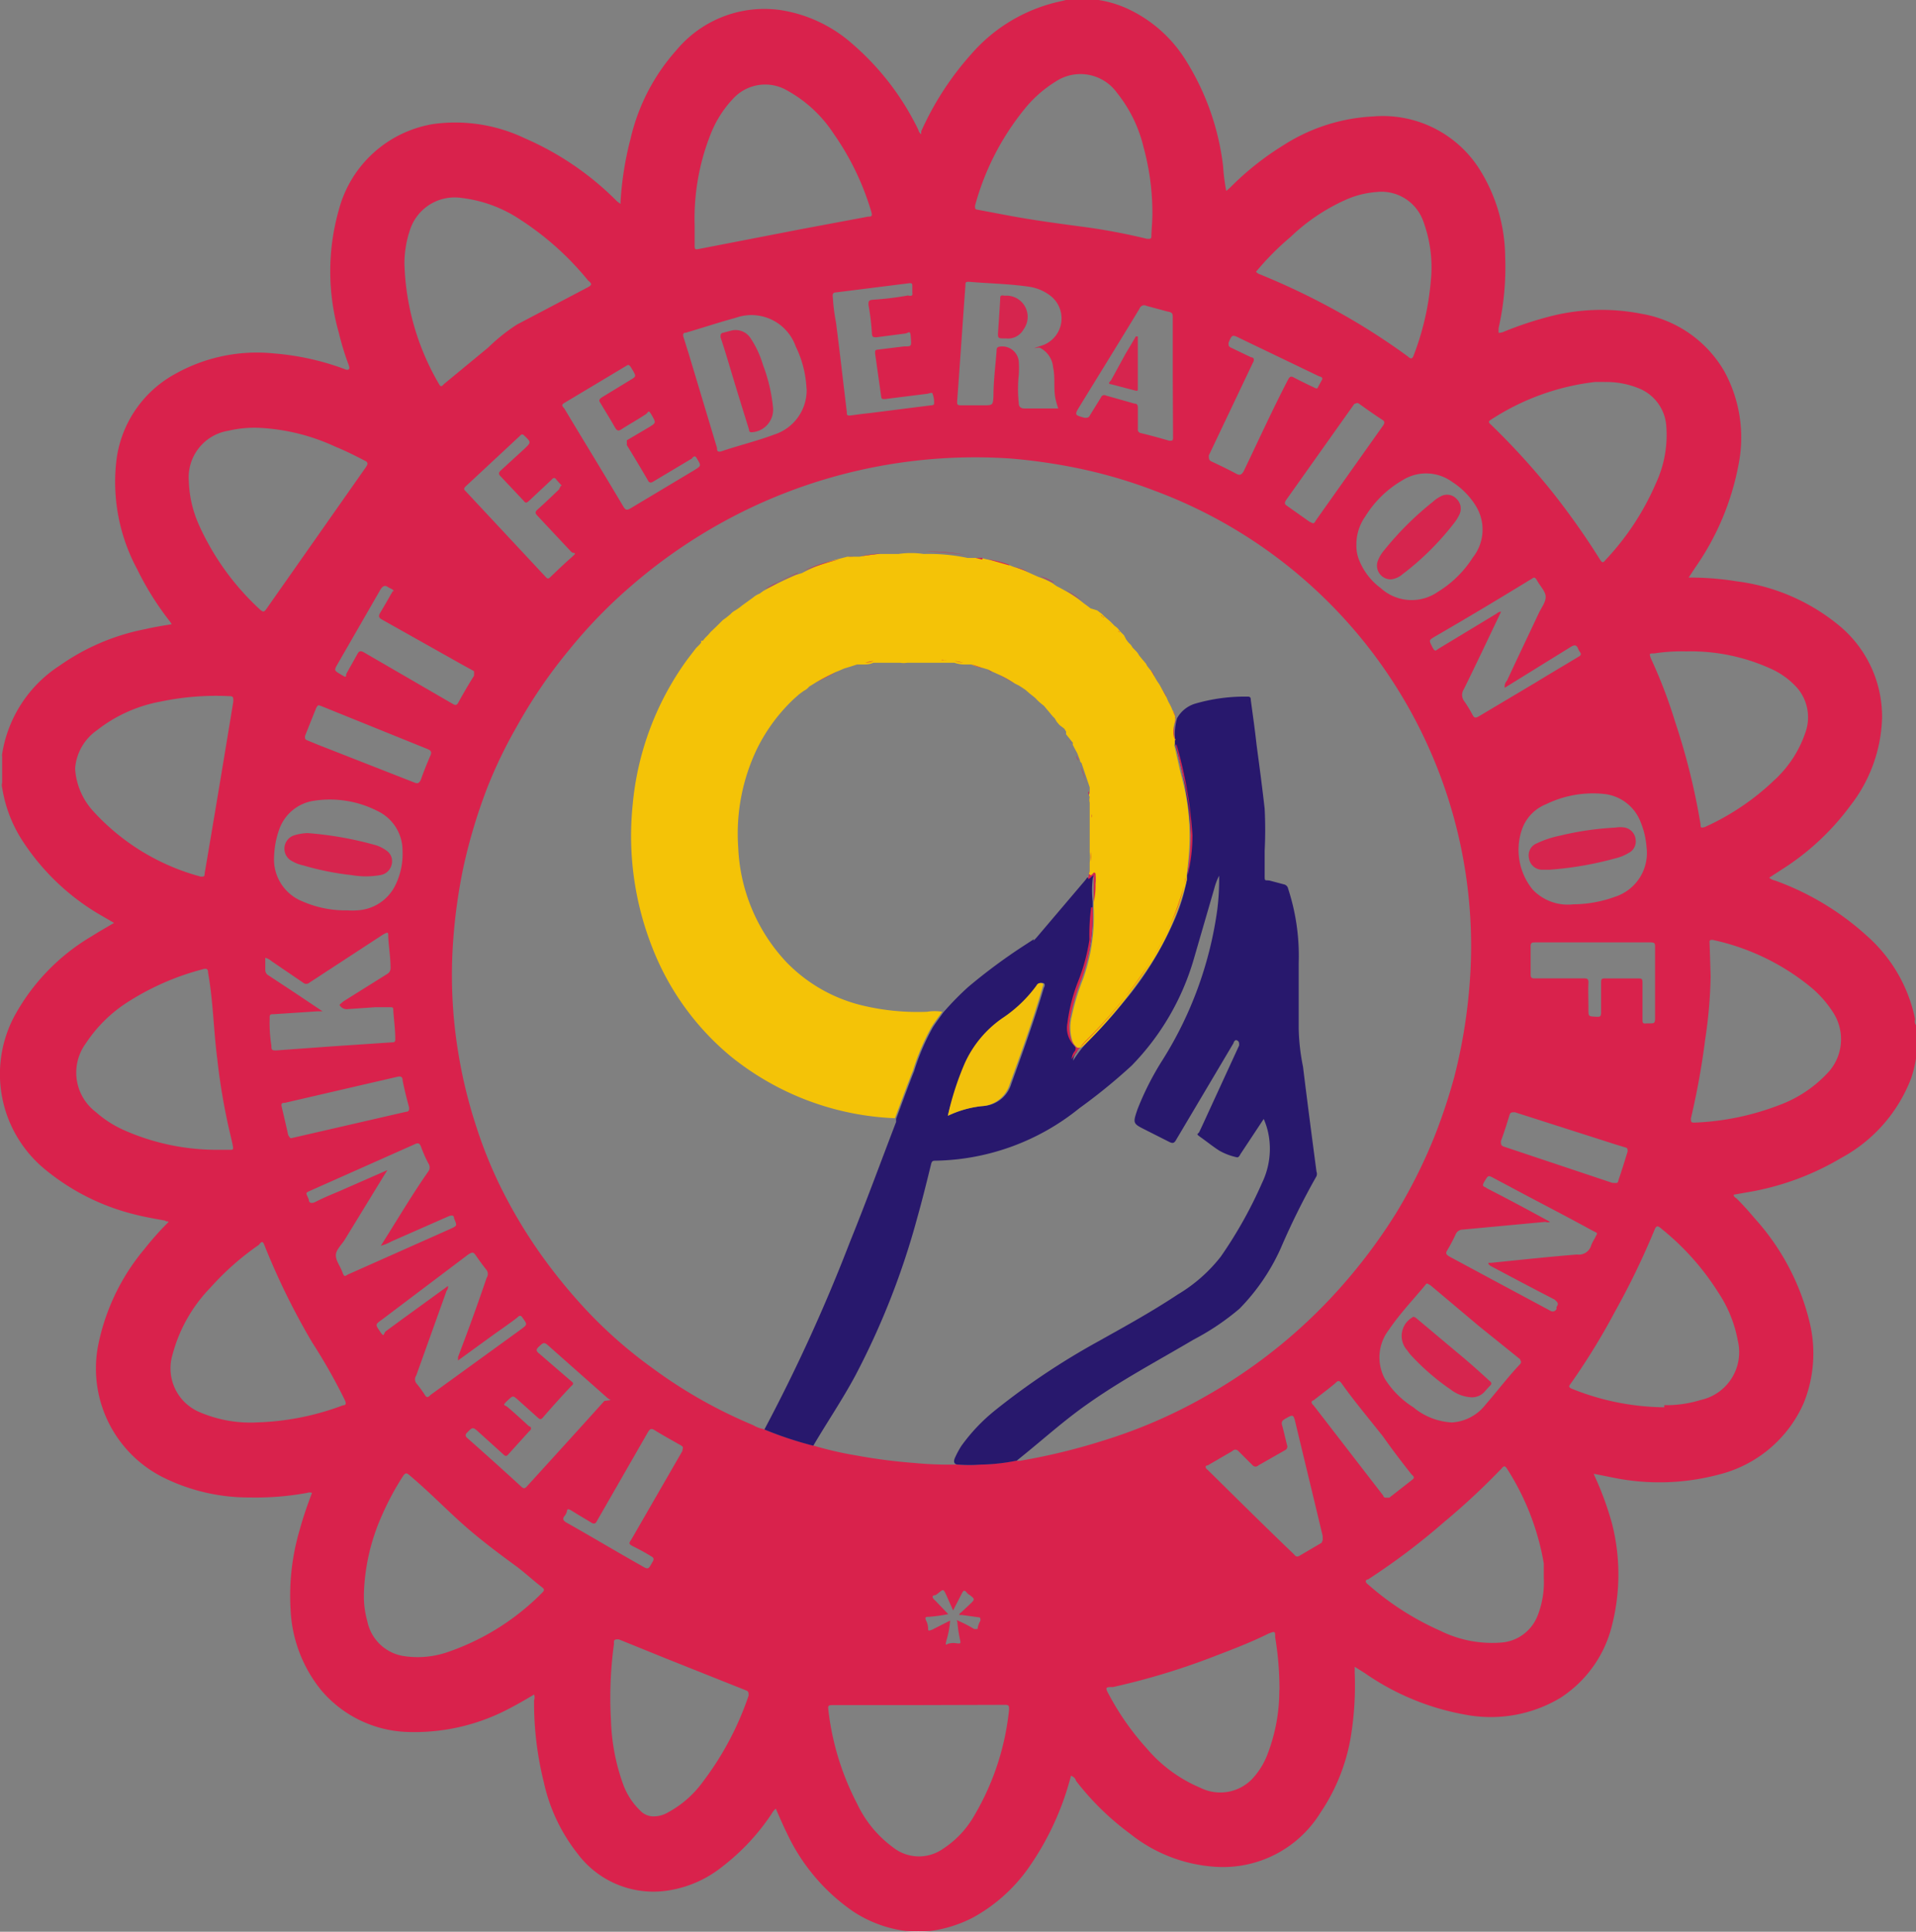 <svg xmlns="http://www.w3.org/2000/svg" width="70.969" height="71.555" viewBox="0 0 70.969 71.555">
  <rect x="0" y="0" width="70.969" height="71.555" fill="#808080" stroke="none"/>
  <g id="Tenni_Koit_Federation_of_India" data-name="Tenni Koit Federation of India" transform="translate(0.009)">
    <path id="Path_16384" data-name="Path 16384" d="M74.62,39.62v1.24a4.6,4.6,0,0,1-.18.731,5.638,5.638,0,0,1-2.6,2.957,10.015,10.015,0,0,1-3.253,1.229l-.721.127c0,.085.085.117.127.159q.329.329.636.7a8.807,8.807,0,0,1,2.056,3.889,4.907,4.907,0,0,1-.223,2.967,4.663,4.663,0,0,1-3.179,2.66,8.552,8.552,0,0,1-3.91.1l-.689-.138a1.931,1.931,0,0,0,.085.2,11.582,11.582,0,0,1,.593,1.653,7.62,7.62,0,0,1,0,3.751,4.451,4.451,0,0,1-1.918,2.7,5.023,5.023,0,0,1-3.487.625A9.389,9.389,0,0,1,54.2,63.623l-.371-.233v.223a11.721,11.721,0,0,1-.106,2.119,7.111,7.111,0,0,1-1.155,3.052A4.239,4.239,0,0,1,48.678,70.8,5.627,5.627,0,0,1,45.5,69.568a10.025,10.025,0,0,1-2-1.961c0-.064-.085-.148-.18-.18A10.491,10.491,0,0,1,41.705,70.9a6.115,6.115,0,0,1-2.035,1.791,4.843,4.843,0,0,1-1.558.487,8.708,8.708,0,0,1-.911,0,4.62,4.62,0,0,1-1.929-.71A7.238,7.238,0,0,1,32.8,69.558c-.148-.3-.276-.6-.413-.911a.583.583,0,0,0-.148.18,8.139,8.139,0,0,1-1.812,1.95,4.239,4.239,0,0,1-1.961.89,3.508,3.508,0,0,1-3.423-1.356,6.507,6.507,0,0,1-1.25-2.649,12.166,12.166,0,0,1-.36-3.031.307.307,0,0,0,0-.212c-.3.18-.593.35-.9.509a7.5,7.5,0,0,1-3.7.88,4.377,4.377,0,0,1-3.275-1.537,5.1,5.1,0,0,1-1.145-3.02,8.616,8.616,0,0,1,.339-2.935c.127-.466.286-.922.456-1.367a.265.265,0,0,0-.18,0,10.5,10.5,0,0,1-2.119.17,7.132,7.132,0,0,1-3.232-.752,4.514,4.514,0,0,1-2.406-4.8A7.969,7.969,0,0,1,9,47.918a11.276,11.276,0,0,1,.89-1c0-.053-.085,0-.117-.053-.339-.064-.678-.117-1.06-.212A8.361,8.361,0,0,1,5.3,44.951a4.567,4.567,0,0,1-1.134-5.627,7.715,7.715,0,0,1,2.893-3c.265-.17.53-.318.816-.487l-.636-.371a8.605,8.605,0,0,1-2.713-2.607,5.044,5.044,0,0,1-.795-2.035h0a.339.339,0,0,1,0-.18V29.68a.36.36,0,0,1,0-.106A4.779,4.779,0,0,1,5.854,26.31a8.245,8.245,0,0,1,3.179-1.356c.318-.074.646-.127.975-.18a.551.551,0,0,0-.074-.117,10.788,10.788,0,0,1-1.2-1.918A6.814,6.814,0,0,1,7.952,18.8a4.239,4.239,0,0,1,2.2-3.306,6.189,6.189,0,0,1,3.645-.752,9.728,9.728,0,0,1,2.628.583s.106.053.148,0,0-.1,0-.138a9.908,9.908,0,0,1-.371-1.208,8.319,8.319,0,0,1,0-4.557,4.345,4.345,0,0,1,3.508-3.179,5.977,5.977,0,0,1,3.381.53,10.937,10.937,0,0,1,3.349,2.268.784.784,0,0,0,.2.159.562.562,0,0,1,0-.138,11.986,11.986,0,0,1,.371-2.289A7.418,7.418,0,0,1,28.7,3.515a4.239,4.239,0,0,1,3.847-1.494A5.214,5.214,0,0,1,35.23,3.282a9.877,9.877,0,0,1,2.437,3.179.254.254,0,0,0,.106.159V6.514a11.053,11.053,0,0,1,1.855-2.861A6.072,6.072,0,0,1,42.5,1.809c.212-.064.424-.106.636-.159h1.208a4.133,4.133,0,0,1,1.06.318,5.023,5.023,0,0,1,2.183,1.939A9.453,9.453,0,0,1,48.954,7.8a7.311,7.311,0,0,0,.117.922l.138-.117A10.6,10.6,0,0,1,51.2,7.023a6.772,6.772,0,0,1,3.317-1.06,4.239,4.239,0,0,1,3.963,2,6.189,6.189,0,0,1,.922,3.179,10.279,10.279,0,0,1-.244,2.671v.148c0,.042.1,0,.138,0A13.2,13.2,0,0,1,60.95,13.4a7.651,7.651,0,0,1,3.5-.127,4.4,4.4,0,0,1,3.063,2.119,5.108,5.108,0,0,1,.53,3.487,9.781,9.781,0,0,1-1.6,3.794l-.244.371a10.788,10.788,0,0,1,1.77.138,7.418,7.418,0,0,1,3.794,1.632,4.377,4.377,0,0,1,1.6,3.444A5.542,5.542,0,0,1,72.183,31.5a9.357,9.357,0,0,1-2.459,2.31l-.54.35a.445.445,0,0,0,.212.106,10.205,10.205,0,0,1,3.412,2.056,5.606,5.606,0,0,1,1.78,3.084A.222.222,0,0,0,74.62,39.62ZM39.087,61.663a4.631,4.631,0,0,1,.646.329h.127a.763.763,0,0,1,.106-.307c0-.1,0-.117-.064-.127l-.615-.085h-.1c-.011,0,0-.064.053-.085l.329-.307c.2-.191.2-.191,0-.35a.286.286,0,0,1-.106-.085c-.1-.127-.127-.064-.17,0l-.339.657L38.7,60.73c-.106-.223-.106-.223-.286-.074a.53.53,0,0,1-.127.085c-.138,0-.106.106,0,.191l.487.509a6.125,6.125,0,0,1-.721.1c-.1,0-.159,0-.1.138a.625.625,0,0,1,.074.265c0,.117,0,.127.148.074l.668-.339a3.287,3.287,0,0,1-.138.742c-.053.233,0,.127.106.106a.752.752,0,0,1,.307,0c.117,0,.117,0,.1-.106a4.907,4.907,0,0,1-.106-.689Zm20.3-34.537h0a.312.312,0,0,1,.085-.265c.392-.848.795-1.685,1.187-2.522.1-.2.254-.4.244-.593s-.2-.382-.307-.572-.127-.127-.244-.064c-1.176.721-2.363,1.431-3.55,2.119-.233.138-.223.138-.106.371s.138.138.265.064l2.119-1.282a.276.276,0,0,1,.17-.074l-.064.138c-.434.911-.869,1.833-1.314,2.734a.381.381,0,0,0,0,.424,4.238,4.238,0,0,1,.318.519c.064.117.106.138.233.064l2.119-1.261c.519-.318,1.06-.636,1.568-.943.1-.053.127-.106.053-.191a.435.435,0,0,1-.053-.1c-.064-.17-.148-.159-.286-.074ZM20.245,49.285h0a.228.228,0,0,1-.053.18L19.069,52.6a.244.244,0,0,0,0,.286,4.143,4.143,0,0,1,.318.434c.064.106.117.106.212,0L22.937,50.9c.254-.191.254-.18.064-.445-.064-.1-.117-.074-.191,0-.286.223-.583.424-.88.636l-1.314.954v-.127c.371-.975.731-1.961,1.06-2.935a.254.254,0,0,0,0-.286c-.127-.159-.254-.329-.371-.5s-.138-.191-.329-.064l-3.179,2.4c-.254.18-.244.18-.074.434s.127.085.212,0l.562-.413ZM39.1,55.9a5.478,5.478,0,0,0,.837,0,7.269,7.269,0,0,0,1.346-.148.434.434,0,0,0,.2,0,22.954,22.954,0,0,0,3.041-.742,18.768,18.768,0,0,0,3.9-1.706,19.478,19.478,0,0,0,5.119-4.239,20.2,20.2,0,0,0,1.833-2.5,19.489,19.489,0,0,0,1.441-2.9,21.554,21.554,0,0,0,.7-2.119,19.869,19.869,0,0,0,.551-3.232A17.994,17.994,0,0,0,46.41,19.824a18.365,18.365,0,0,0-2.671-.795,20.961,20.961,0,0,0-2.628-.392,19.412,19.412,0,0,0-10.067,2.024,19.658,19.658,0,0,0-4.038,2.713,18.386,18.386,0,0,0-2.278,2.353,18.673,18.673,0,0,0-1.95,2.861,17.253,17.253,0,0,0-1.06,2.194,20.007,20.007,0,0,0-.911,3.031,20.4,20.4,0,0,0-.36,2.543,17.729,17.729,0,0,0,.191,4.366,18.015,18.015,0,0,0,.668,2.7,16.522,16.522,0,0,0,.89,2.2,18.439,18.439,0,0,0,1.876,3.02,20.134,20.134,0,0,0,1.452,1.7,16.956,16.956,0,0,0,2.289,1.982,17.8,17.8,0,0,0,3.741,2.119,1.06,1.06,0,0,0,.36.138,13.458,13.458,0,0,0,1.812.6,12.716,12.716,0,0,0,1.643.382,19.935,19.935,0,0,0,2.119.276A13.56,13.56,0,0,0,39.1,55.9ZM20.754,8.983a1.738,1.738,0,0,0-1.9,1.134,3.921,3.921,0,0,0-.223,1.3,9.336,9.336,0,0,0,1.282,4.461c.064.117.106.085.18,0l1.643-1.356a6.793,6.793,0,0,1,1.06-.848l2.639-1.388c.148-.085.148-.127,0-.244a10.746,10.746,0,0,0-2.5-2.247A4.949,4.949,0,0,0,20.754,8.983ZM37.71,64.81H34.552c-.233,0-.244,0-.212.233a9.93,9.93,0,0,0,1.06,3.423,4.239,4.239,0,0,0,1.325,1.611,1.547,1.547,0,0,0,1.844.064,3.593,3.593,0,0,0,1.176-1.25,9.633,9.633,0,0,0,1.282-3.91c0-.148,0-.18-.159-.18ZM46.336,9.577a9.23,9.23,0,0,0-.329-2.48,5.108,5.108,0,0,0-.986-2.013,1.664,1.664,0,0,0-2.268-.413,4.546,4.546,0,0,0-1.187,1.06,9.665,9.665,0,0,0-1.8,3.54c0,.106,0,.138.1.148l1.06.2c.943.18,1.9.307,2.851.434a22.627,22.627,0,0,1,2.363.445c.138,0,.159,0,.159-.127S46.336,9.831,46.336,9.577ZM13.294,17.5a4.239,4.239,0,0,0-1.187.106,1.749,1.749,0,0,0-1.462,1.865,4.292,4.292,0,0,0,.36,1.59,9.6,9.6,0,0,0,2.289,3.179c.1.085.138.074.2,0l3.72-5.3c.064-.1.064-.138,0-.2-.371-.191-.742-.382-1.134-.54a7.556,7.556,0,0,0-2.787-.7ZM29.38,9.98v.7c0,.233,0,.223.223.18l3.72-.721,2.49-.466c.1,0,.159,0,.117-.159A9.951,9.951,0,0,0,34.52,6.588a4.843,4.843,0,0,0-1.7-1.579,1.611,1.611,0,0,0-2.024.307,4.059,4.059,0,0,0-.827,1.314A8.478,8.478,0,0,0,29.38,9.98ZM6.437,30.115v.064A2.575,2.575,0,0,0,7.1,31.694a8.277,8.277,0,0,0,3.985,2.427c.138,0,.138,0,.148-.127q.54-3.179,1.06-6.358c0-.17,0-.2-.17-.2a9.972,9.972,0,0,0-2.512.2,5.383,5.383,0,0,0-2.363,1.06,1.9,1.9,0,0,0-.816,1.441ZM17.13,60.72a3.4,3.4,0,0,0,.127.986A1.632,1.632,0,0,0,18.645,63a3.423,3.423,0,0,0,1.664-.18,9.018,9.018,0,0,0,3.434-2.183c.074-.074.074-.117,0-.18-.318-.244-.615-.519-.933-.763-.668-.487-1.335-.986-1.961-1.537s-1.325-1.272-2.035-1.865c-.1-.085-.138-.085-.212,0a10.174,10.174,0,0,0-.805,1.494,7.641,7.641,0,0,0-.668,2.935ZM11.64,44.241h.54c.085,0,.117,0,.1-.117s-.106-.477-.159-.71a23.314,23.314,0,0,1-.424-2.554c-.138-1.06-.148-2.119-.339-3.179,0-.138-.053-.17-.2-.127a9.665,9.665,0,0,0-2.681,1.155A5.225,5.225,0,0,0,6.829,40.3,1.833,1.833,0,0,0,7.2,42.842a4.048,4.048,0,0,0,1.06.678,8.478,8.478,0,0,0,3.381.721Zm1.452,10.1a9.824,9.824,0,0,0,3.264-.636c.127,0,.117-.085.064-.2a20.888,20.888,0,0,0-1.2-2.119,26.091,26.091,0,0,1-1.78-3.624c-.053-.148-.106-.127-.2,0a10.078,10.078,0,0,0-1.8,1.59,5.627,5.627,0,0,0-1.4,2.48,1.759,1.759,0,0,0,.986,2.119,4.779,4.779,0,0,0,2.066.392Zm50-38.543h-.35a8.934,8.934,0,0,0-3.868,1.4c-.106.064-.085.106,0,.18A26.969,26.969,0,0,1,61.1,19.814a27.554,27.554,0,0,1,1.823,2.575c.064.1.106.127.2,0a9.771,9.771,0,0,0,1.865-2.84,4.239,4.239,0,0,0,.382-2.119,1.621,1.621,0,0,0-.975-1.378A3.179,3.179,0,0,0,63.091,15.8Zm3.921,22.011a17.309,17.309,0,0,1-.2,2.331,27.955,27.955,0,0,1-.53,2.935c0,.138,0,.159.138.159a9.792,9.792,0,0,0,3.126-.646A4.642,4.642,0,0,0,71.3,41.443a1.823,1.823,0,0,0,.223-2.331,4.069,4.069,0,0,0-.742-.848,8.563,8.563,0,0,0-3.7-1.8c-.138,0-.106.064-.106.117ZM60.833,60.063v-.5a9.421,9.421,0,0,0-1.356-3.5c-.085-.138-.127-.117-.223,0a26.081,26.081,0,0,1-2.119,1.971,24.809,24.809,0,0,1-2.808,2.119c-.064,0-.159.074,0,.191a10.386,10.386,0,0,0,2.681,1.717,4.313,4.313,0,0,0,2.215.435,1.568,1.568,0,0,0,1.367-.964,3.359,3.359,0,0,0,.244-1.42ZM65.295,53.7a4.324,4.324,0,0,0,1.346-.191,1.812,1.812,0,0,0,1.378-2.2,4.748,4.748,0,0,0-.721-1.78,9.538,9.538,0,0,0-2.119-2.374c-.117-.1-.159-.106-.223,0a28.614,28.614,0,0,1-1.494,3.094,25.106,25.106,0,0,1-1.621,2.639c-.053.074-.117.127,0,.191a9.347,9.347,0,0,0,3.455.7ZM50.172,11.717a.36.36,0,0,0,.159.1,26.408,26.408,0,0,1,3.116,1.515,24.553,24.553,0,0,1,2.342,1.515c.074.064.148.138.212,0a9.993,9.993,0,0,0,.646-2.777,4.917,4.917,0,0,0-.286-2.247,1.643,1.643,0,0,0-1.727-1.06,3.423,3.423,0,0,0-1.06.254,7.174,7.174,0,0,0-2.119,1.409,10.1,10.1,0,0,0-1.282,1.293ZM66.143,25.78a6.667,6.667,0,0,0-1.219.074c-.191,0-.191,0-.117.2a18.215,18.215,0,0,1,.89,2.331,24.639,24.639,0,0,1,.943,3.8c0,.106,0,.148.159.1a9.188,9.188,0,0,0,2.575-1.738,4.239,4.239,0,0,0,1.166-1.812,1.674,1.674,0,0,0-.3-1.579,2.9,2.9,0,0,0-1.06-.763,7.153,7.153,0,0,0-3.041-.615Zm-15.1,38.479a11.731,11.731,0,0,0-.159-1.961c0-.223,0-.233-.244-.138-.721.36-1.473.636-2.215.922a26.144,26.144,0,0,1-3.55,1.06c-.276,0-.307,0-.138.3a9.866,9.866,0,0,0,1.388,1.971,5.3,5.3,0,0,0,1.992,1.462,1.643,1.643,0,0,0,1.886-.3,2.755,2.755,0,0,0,.6-.954,6.528,6.528,0,0,0,.434-2.363ZM27.875,68.933a1.06,1.06,0,0,0,.519-.148,3.879,3.879,0,0,0,1.3-1.145,11.212,11.212,0,0,0,1.685-3.179c0-.127,0-.159-.106-.2l-2.925-1.166-1.78-.721c-.117,0-.17,0-.18.1a.318.318,0,0,1,0,.106,14.624,14.624,0,0,0-.106,2.808,7.609,7.609,0,0,0,.445,2.342,2.565,2.565,0,0,0,.625.975A.678.678,0,0,0,27.875,68.933ZM41.949,14.547l.35-.117a1.06,1.06,0,0,0,.276-1.812,1.7,1.7,0,0,0-.827-.35c-.731-.106-1.473-.117-2.2-.18-.117,0-.138,0-.138.138-.106,1.431-.2,2.861-.307,4.3,0,.1,0,.127.117.138h.837c.371,0,.371,0,.392-.339,0-.562.074-1.123.117-1.685,0-.064,0-.127.1-.148a.615.615,0,0,1,.721.551,3.74,3.74,0,0,1,0,.487,4.959,4.959,0,0,0,0,1.06c0,.117.064.191.212.191h1.25a3.4,3.4,0,0,1-.106-.371c-.074-.382,0-.774-.085-1.155a.89.89,0,0,0-.509-.731Zm-8.425,1.494a3.942,3.942,0,0,0-.4-1.558,1.738,1.738,0,0,0-2.225-1.06c-.625.17-1.229.371-1.844.551-.106,0-.117.074-.085.17s.117.382.18.572l1.06,3.529c0,.085,0,.159.148.127.657-.223,1.325-.382,1.971-.625a1.727,1.727,0,0,0,1.2-1.706Zm23.9,38.3a1.7,1.7,0,0,0,1.24-.646c.434-.5.858-1.06,1.293-1.515.074-.1,0-.127,0-.18l-1.526-1.229-1.812-1.526c-.053,0-.1-.106-.17,0-.456.551-.943,1.06-1.346,1.653a1.674,1.674,0,0,0-.159,1.823A3.349,3.349,0,0,0,56,53.778a2.427,2.427,0,0,0,1.42.562ZM53.892,21.859a1.41,1.41,0,0,0,.127.6,2.384,2.384,0,0,0,.774.975,1.7,1.7,0,0,0,2.119.138A4.006,4.006,0,0,0,58.205,22.3a1.664,1.664,0,0,0,.117-1.9,2.787,2.787,0,0,0-.869-.89,1.643,1.643,0,0,0-1.865-.064,3.932,3.932,0,0,0-1.367,1.335,1.791,1.791,0,0,0-.329,1.07Zm8.033,13.289a4.61,4.61,0,0,0,1.537-.276,1.706,1.706,0,0,0,1.176-1.855,3.01,3.01,0,0,0-.212-.9,1.632,1.632,0,0,0-1.388-1.06,3.963,3.963,0,0,0-2.119.382,1.558,1.558,0,0,0-.89.922A2.331,2.331,0,0,0,60.42,34.6,1.791,1.791,0,0,0,61.925,35.148Zm-45.4.223a2.183,2.183,0,0,0,.36,0,1.664,1.664,0,0,0,1.4-.911,2.618,2.618,0,0,0,.276-1.293,1.621,1.621,0,0,0-.922-1.473,3.879,3.879,0,0,0-2.363-.382,1.611,1.611,0,0,0-1.282,1.06,3.317,3.317,0,0,0-.191,1.007,1.674,1.674,0,0,0,1.06,1.664,3.963,3.963,0,0,0,1.664.329ZM15.6,39.112h-.191l-1.621.106c-.117,0-.159,0-.148.17a5.3,5.3,0,0,0,.064,1c0,.138,0,.18.2.17l2.035-.148,2.215-.148c.074,0,.148,0,.138-.127,0-.36-.053-.731-.074-1.06,0-.1,0-.117-.138-.117h-.519l-1.06.074a.307.307,0,0,1-.276-.159,1.424,1.424,0,0,1,.159-.138L18,37.723a.244.244,0,0,0,.117-.223c0-.382-.064-.752-.085-1.134,0-.2,0-.2-.191-.1l-2.724,1.78a.18.18,0,0,1-.244,0L13.7,37.247a.5.5,0,0,0-.223-.117v.456a.233.233,0,0,0,.127.2l.9.593Zm43.184,9.315h.1c1.06-.106,2.119-.223,3.179-.307a.479.479,0,0,0,.53-.35,1.346,1.346,0,0,1,.127-.244c.106-.233.148-.17-.1-.3-.774-.424-1.547-.827-2.331-1.24L59,45.3c-.233-.127-.223-.117-.36.106s0,.18.074.254c.583.3,1.155.6,1.727.911l.625.339a.212.212,0,0,1-.17,0l-3.063.286a.286.286,0,0,0-.265.18,6.56,6.56,0,0,1-.318.6c-.074.117,0,.159.074.212l1.971,1.06,1.78.954a.155.155,0,0,0,.233-.074.169.169,0,0,1,0-.074c.106-.127,0-.191-.074-.265-.805-.413-1.6-.837-2.4-1.261.032,0-.032-.011-.053-.074ZM18,44.993h0l-.1.159L16.409,47.59c-.117.18-.318.36-.318.562s.17.413.244.625.106.127.223.074l3.762-1.674c.276-.127.265-.117.148-.4,0-.117-.085-.117-.2-.074l-2.119.933a1.674,1.674,0,0,1-.392.159l.1-.159c.551-.869,1.06-1.738,1.664-2.6a.254.254,0,0,0,0-.286,4.673,4.673,0,0,1-.276-.625c-.053-.138-.117-.148-.244-.085l-3.762,1.674c-.329.148-.254.085-.148.382,0,.117.106.138.223.085.286-.148.593-.276.89-.4Zm29.09-29.376h0V13.424c0-.148,0-.2-.191-.233l-.784-.212a.18.18,0,0,0-.254.1c-.731,1.208-1.473,2.406-2.215,3.614-.2.329-.2.329.18.434.1,0,.148,0,.191-.085l.413-.668a.127.127,0,0,1,.18-.074l1.06.3c.106,0,.127.064.127.159v.784a.127.127,0,0,0,.106.148q.519.127,1.06.286c.106,0,.138,0,.138-.117Zm5.553,43.015v-.085c-.329-1.388-.668-2.777-1-4.165-.085-.35-.085-.35-.4-.17-.106.064-.138.117-.1.244s.117.477.18.721a.148.148,0,0,1-.074.191l-.986.562a.148.148,0,0,1-.212,0l-.53-.53a.148.148,0,0,0-.223,0l-.911.53c-.106,0-.106.1,0,.17l.784.774c.795.784,1.59,1.568,2.4,2.342.053.064.106.127.212.064L52.6,58.8s.064-.106.042-.17Zm-15.2-46.12v-.265c0-.074,0-.117-.117-.106l-2.7.339c-.117,0-.148.064-.127.18a7.007,7.007,0,0,0,.117.933c.138,1.06.265,2.2.4,3.306,0,.117,0,.159.159.138s.466-.064.689-.085l2.257-.286s.127,0,.127-.053a.858.858,0,0,0-.053-.371c0-.085-.159,0-.244,0l-1.526.191c-.1,0-.127,0-.138-.117l-.223-1.579c0-.106,0-.127.117-.138l.954-.117c.286,0,.276,0,.254-.318s-.064-.18-.212-.159l-1.06.138c-.117,0-.159,0-.17-.138a8.769,8.769,0,0,0-.127-1.06c0-.127,0-.17.138-.191a11.288,11.288,0,0,0,1.325-.159C37.381,12.618,37.466,12.618,37.445,12.512Zm-11.17,41a1.114,1.114,0,0,1-.117-.074l-2.119-1.876c-.233-.212-.233-.212-.456,0-.064.074-.074.117,0,.191l1.229,1.06c.074.053.106.1,0,.18-.36.382-.721.784-1.06,1.176-.064.064-.1.064-.17,0l-.71-.636c-.223-.2-.212-.2-.424,0s-.1.148,0,.233c.276.233.54.477.805.721.064,0,.117.1,0,.18l-.774.858c-.064.074-.106.074-.18,0l-.88-.795c-.254-.233-.254-.233-.477,0a.11.11,0,0,0,0,.17c.678.6,1.356,1.208,2.024,1.823.085.074.127.064.191,0,.964-1.06,1.929-2.119,2.882-3.179Zm.7-38.341H26.9l-2.353,1.409c-.106.064-.074.117,0,.191.731,1.219,1.473,2.427,2.194,3.645.085.138.138.138.265.064l2.353-1.409c.276-.17.265-.17.106-.434-.053-.1-.1-.117-.191,0l-1.42.848c-.085.053-.127.053-.18,0-.265-.456-.53-.9-.805-1.346v-.18l.827-.487c.254-.159.254-.159.106-.424s-.127-.117-.233-.053c-.286.191-.593.36-.89.551-.106.074-.17.074-.244-.053-.18-.318-.371-.625-.562-.943-.053-.085,0-.127.053-.17l1.06-.646c.233-.138.233-.138.1-.371-.064-.1-.085-.159-.148-.191Zm-2.512,4.472-.191-.212c-.064-.1-.117-.1-.2,0l-.827.774c-.074.064-.117.1-.191,0l-.858-.911c-.085-.085-.074-.138,0-.212l.88-.805c.254-.244.254-.244,0-.487-.064-.064-.1-.064-.159,0L20.9,19.666c-.074.074-.074.117,0,.18l2.967,3.179c.064.074.106.064.17,0,.254-.244.509-.487.774-.721s.085-.127,0-.212l-1.261-1.346c-.074-.085-.085-.127,0-.212.276-.244.551-.509.816-.763,0-.042.042-.064.053-.127Zm-6.231,3.91c0-.074-.117-.1-.18-.138s-.17-.148-.307.074l-1.568,2.724c-.159.276-.159.265.106.424s.148.053.212-.053l.392-.7c.064-.127.127-.138.254-.064l3.275,1.9c.106.064.159.064.223-.064.18-.329.371-.657.572-.975v-.17l-.424-.233L17.8,24.6c-.127-.074-.138-.127-.064-.254s.265-.445.392-.678a.572.572,0,0,0,.064-.117ZM28.946,55.283c0-.064-.053-.074-.085-.1-.318-.18-.646-.36-.954-.551-.117-.074-.17-.074-.254.064l-1.886,3.285c-.053.106-.106.138-.223.064s-.466-.276-.7-.424-.17,0-.212.064a.434.434,0,0,1-.053.1c-.117.127-.064.2.074.276.922.519,1.823,1.06,2.745,1.579.265.159.265.148.413-.117.064-.1.064-.148,0-.2a7.57,7.57,0,0,0-.689-.382c-.233-.117-.159-.138-.074-.286L28.925,55.4ZM52.631,15.692c0-.085-.074-.085-.127-.106l-2.914-1.4c-.3-.148-.3-.148-.434.159,0,.1,0,.127.064.17l.774.371c.106,0,.127.1.064.2l-1.632,3.434c0,.106,0,.159.074.212.318.148.646.307.964.477.138.064.18,0,.244-.085.551-1.145,1.06-2.268,1.653-3.412.064-.117.106-.138.223-.074s.5.254.752.371c0,0,.1.064.127,0S52.578,15.8,52.631,15.692ZM62.656,36.558H60.537c-.138,0-.2,0-.191.18V37.7c0,.148,0,.2.191.191h1.749c.148,0,.212,0,.2.191s0,.625,0,.933,0,.276.3.3c.127,0,.17,0,.17-.17v-1.06c0-.17,0-.2.2-.191H64.32c.138,0,.17,0,.17.17v1.346c0,.117,0,.17.148.148h.117c.159,0,.2,0,.2-.191V36.748c0-.159,0-.191-.2-.191ZM15.445,27.772a.315.315,0,0,0-.074.085c-.138.339-.276.689-.424,1.06,0,.085,0,.117.064.148l.413.17,3.571,1.4c.148.064.191,0,.244-.1.106-.307.233-.615.36-.911.053-.127,0-.18-.1-.223L15.54,27.8Zm-.986,16.034h0l4.239-.975c.106,0,.117-.085.1-.18-.085-.318-.17-.646-.233-.975,0-.138-.064-.17-.2-.138l-1.24.286-2.925.678c-.074,0-.148,0-.117.138.085.36.17.721.244,1.06.053.074.064.127.138.106ZM63.514,45.47c.074,0,.074-.064.085-.106.117-.339.223-.678.339-1.06,0-.085,0-.127-.074-.148l-.35-.106-3.751-1.2c-.117,0-.17,0-.2.106-.1.329-.2.646-.318.964,0,.117,0,.159.1.2l4.027,1.346ZM55.037,57.127h.074l.827-.646c.1-.074.117-.117,0-.212-.371-.466-.731-.943-1.06-1.409-.519-.657-1.06-1.3-1.537-1.971-.074-.1-.127-.117-.233,0-.265.223-.54.424-.805.636-.064,0-.117.085,0,.18l2.586,3.349s0,.074.1.074ZM52.281,21.033c.064,0,.085-.064.106-.1l2.5-3.529c.053-.085.053-.127,0-.18-.307-.2-.593-.4-.89-.615-.085-.064-.127,0-.18,0l-2.533,3.571c-.053.085-.053.127,0,.18l.869.615Z" transform="translate(-3.66 -1.65)" fill="#d9224c"/>
    <path id="Path_16385" data-name="Path 16385" d="M3.66,28h0v0Z" transform="translate(-3.659 -0.076)" fill="#d6254e"/>
    <path id="Path_16386" data-name="Path 16386" d="M35.31,69.16h0a8.708,8.708,0,0,0,.911,0H35.31Z" transform="translate(-1.769 2.383)" fill="#fcf8fa"/>
    <path id="Path_16387" data-name="Path 16387" d="M45.651,26.805a1.145,1.145,0,0,1,.657-.54A6.539,6.539,0,0,1,48.28,26c.117,0,.1.085.106.138.074.551.148,1.06.212,1.643.106.795.212,1.579.3,2.374a15.281,15.281,0,0,1,0,1.558v.869c0,.286,0,.2.191.233l.519.138a.2.2,0,0,1,.159.159,8.012,8.012,0,0,1,.392,2.745q0,1.224,0,2.448a7.863,7.863,0,0,0,.159,1.4c.159,1.293.329,2.6.5,3.889a.233.233,0,0,1,0,.17,27.2,27.2,0,0,0-1.325,2.671,7.683,7.683,0,0,1-1.526,2.236,9.156,9.156,0,0,1-1.7,1.145c-1.325.784-2.681,1.5-3.942,2.395-.848.593-1.621,1.293-2.437,1.95l-.17.138a7.269,7.269,0,0,1-1.346.148,5.393,5.393,0,0,1-.827,0c-.159,0-.18-.117-.117-.254a3.423,3.423,0,0,1,.233-.434,6.709,6.709,0,0,1,1.282-1.346,26.494,26.494,0,0,1,3.72-2.49c1.06-.593,2.045-1.134,3.02-1.78a5.744,5.744,0,0,0,1.59-1.4A16.109,16.109,0,0,0,48.8,44.016a2.9,2.9,0,0,0,.254-1.727,2.62,2.62,0,0,0-.191-.646l-.869,1.314s-.053.127-.127.106a2.268,2.268,0,0,1-.646-.244c-.233-.148-.456-.329-.678-.487s-.117-.106-.064-.212.223-.477.329-.71l1.145-2.49c0-.1,0-.138-.064-.18s-.117,0-.148.1L45.62,42.415c-.074.138-.138.138-.265.074l-.858-.434c-.487-.244-.487-.244-.307-.774a10.6,10.6,0,0,1,.933-1.833,14.02,14.02,0,0,0,2.024-5.585,9.082,9.082,0,0,0,.064-1.229,2.257,2.257,0,0,0-.18.477l-.763,2.628a9.389,9.389,0,0,1-2.3,3.932,21.035,21.035,0,0,1-1.939,1.579,8.69,8.69,0,0,1-5.3,1.939c-.117,0-.159,0-.191.148-.159.646-.318,1.293-.5,1.939a28.5,28.5,0,0,1-2.3,5.871c-.477.89-1.06,1.749-1.558,2.6a13.458,13.458,0,0,1-1.812-.6,63.17,63.17,0,0,0,3.179-6.973c.593-1.462,1.134-2.946,1.7-4.419v-.117c.223-.593.434-1.187.668-1.77a8.234,8.234,0,0,1,.7-1.632c.117-.18.254-.36.382-.54a10.8,10.8,0,0,1,.911-.933,20.654,20.654,0,0,1,2.119-1.568l.307-.2c.064,0,0,0,0,.053h0l.117-.127,1.8-2.119h0l.074-.1a.159.159,0,0,0,.064,0s.074-.106.138-.1,0,.106,0,.159a3.594,3.594,0,0,0,0,.827v.265a7.561,7.561,0,0,1-.064,1.2,7.132,7.132,0,0,1-.445,1.611,6.474,6.474,0,0,0-.371,1.484.933.933,0,0,0,.265.848.148.148,0,0,1,0,.2.487.487,0,0,0-.106.286,4.1,4.1,0,0,1,.509-.668,17.886,17.886,0,0,0,1.346-1.484A12.3,12.3,0,0,0,45.545,34.3a6.549,6.549,0,0,0,.477-1.547v-.127a6.083,6.083,0,0,0,.148-1.515,15.727,15.727,0,0,0-.593-3.359v-.138A2.321,2.321,0,0,1,45.651,26.805Zm-8.478,14.72a3.889,3.889,0,0,1,1.282-.36,1.155,1.155,0,0,0,1.06-.827c.424-1.176.848-2.342,1.2-3.54,0,0,.085-.138,0-.18a.159.159,0,0,0-.212.074,4.928,4.928,0,0,1-1.261,1.219,4.069,4.069,0,0,0-1.409,1.7,10.682,10.682,0,0,0-.668,1.918Z" transform="translate(-2.064 -0.195)" fill="#28186d"/>
    <path id="Path_16388" data-name="Path 16388" d="M3.73,29.18Z" transform="translate(-3.655 -0.005)" fill="#d6254e"/>
    <path id="Path_16389" data-name="Path 16389" d="M45.845,27.909v.138a.117.117,0,0,0,0,.117c.085.36.159.721.244,1.06a8.414,8.414,0,0,1,.265,3.084l-.064.6V33.1a10.173,10.173,0,0,1-1.632,3.54,18.015,18.015,0,0,1-2.119,2.522c-.212.2-.276.2-.434,0a.71.71,0,0,1-.074-.191,1.674,1.674,0,0,1,0-.827,8.181,8.181,0,0,1,.413-1.367,6.973,6.973,0,0,0,.4-2.671v-.18a2.608,2.608,0,0,1,.064-.7,1.6,1.6,0,0,0,0-.318c0-.053,0-.106-.085-.053s-.064.1-.127.053,0-.106,0-.159v-.307a1.42,1.42,0,0,0,0-.371V30.442h0V30.23h0a.477.477,0,0,1,0-.212s-.053-.085,0-.138v-.223l-.233-.689-.074-.223c-.053,0-.053-.117-.085-.17l-.064-.17-.064-.117-.1-.191a.106.106,0,0,1,0-.085l-.17-.212h0l-.085-.106h0v-.1h0l-.064-.106h0l-.18-.138h0l-.1-.117h0l-.074-.127-.064-.064-.074-.085h0l-.085-.106-.074-.085L41,26.637h0a2.045,2.045,0,0,1-.318-.286L40.62,26.3l-.148-.117-.159-.138-.127-.085h0l-.117-.074h0l-.148-.074a4.62,4.62,0,0,0-.636-.35l-.223-.1-.117-.064-.212-.064a1.5,1.5,0,0,1-.424-.127h-.3a1.134,1.134,0,0,1-.329-.064H35.947a.879.879,0,0,1-.286,0h-.975a.763.763,0,0,1-.307.064h-.3l-.265.085-.212.064-.17.074-.159.064-.689.36-.17.106h0l-.106.064h0a.583.583,0,0,1-.2.159l-.074.053-.1.074h0l-.18.159a6.475,6.475,0,0,0-1.367,1.833,7.259,7.259,0,0,0-.71,3.688,6.6,6.6,0,0,0,1.78,4.239,5.807,5.807,0,0,0,2.914,1.632,8.817,8.817,0,0,0,2.3.212,1.674,1.674,0,0,1,.562,0c-.127.18-.265.36-.382.54a8.234,8.234,0,0,0-.7,1.632c-.233.583-.445,1.176-.668,1.77a10.322,10.322,0,0,1-6.093-2.3,9.887,9.887,0,0,1-2.914-4.069,11.276,11.276,0,0,1-.71-5.225,10.809,10.809,0,0,1,1.9-5.224c.138-.2.3-.4.445-.593h0l.127-.127h0l.064-.074h0v-.074h.064l.085-.106h0l.064-.064h0l.053-.053h0l.085-.1.233-.223.223-.223h0l.106-.074h0l.17-.138h0a.657.657,0,0,1,.191-.148h0l.127-.085.127-.1.138-.1h0l.148-.106h0l.117-.085h0a.752.752,0,0,1,.233-.138h0l.138-.1a12.717,12.717,0,0,1,1.208-.593l.233-.074a6.019,6.019,0,0,1,1.388-.53l.286-.074h.456a4.441,4.441,0,0,1,.742-.1h.689a3.179,3.179,0,0,1,.943,0,7.037,7.037,0,0,1,1.632.148h.5l.212.053a4.165,4.165,0,0,1,.795.2l.212.085a2.119,2.119,0,0,1,.487.18l.223.1h0l.191.085a2.871,2.871,0,0,1,.519.233l.148.106h0l.127.064h0l.18.1a4.07,4.07,0,0,1,.572.371l.127.1h0l.117.085h0l.138.106h0l.244.074h0l.17.127.1.1.2.17.085.085.1.1h0a.466.466,0,0,1,.148.138l.053.064.138.138.074.148a1.42,1.42,0,0,0,.117.148.4.4,0,0,1,.117.148l.1.106h0a.657.657,0,0,1,.148.191h0l.085.106h0l.1.117h0l.064.074h0l.053.1h0l.1.127a.668.668,0,0,1,.138.212l.117.2h0l.1.148c.085.148.159.3.244.434l.085.2.085.148.064.159a.54.54,0,0,1,.074.509.954.954,0,0,0,.042.6Z" transform="translate(-2.342 -0.494)" fill="#f4c307"/>
    <path id="Path_16390" data-name="Path 16390" d="M37.6,21.078A7.037,7.037,0,0,0,36,20.93a10.481,10.481,0,0,1,1.621.148Z" transform="translate(-1.728 -0.498)" fill="#d6254e"/>
    <path id="Path_16391" data-name="Path 16391" d="M31.608,21.67a12.717,12.717,0,0,0-1.208.593,2.31,2.31,0,0,0,.456-.233c.244-.127.487-.233.742-.339h0Z" transform="translate(-2.062 -0.454)" fill="#d6254e"/>
    <path id="Path_16392" data-name="Path 16392" d="M33.076,21.2a6.02,6.02,0,0,0-1.346.424A12.367,12.367,0,0,1,33.076,21.2Z" transform="translate(-1.983 -0.482)" fill="#d6254e"/>
    <path id="Path_16393" data-name="Path 16393" d="M44.714,27.581a.954.954,0,0,1,0-.572.54.54,0,0,0-.074-.509l.117.254h0a2.321,2.321,0,0,0-.042.827Z" transform="translate(-1.212 -0.166)" fill="#d6254e"/>
    <path id="Path_16394" data-name="Path 16394" d="M38.975,21.4a4.165,4.165,0,0,0-.795-.2l.784.223h0Z" transform="translate(-1.597 -0.482)" fill="#d6254e"/>
    <path id="Path_16395" data-name="Path 16395" d="M34.472,21a4.44,4.44,0,0,0-.742.1Z" transform="translate(-1.863 -0.494)" fill="#d6254e"/>
    <path id="Path_16396" data-name="Path 16396" d="M41.482,22.651a4.069,4.069,0,0,0-.572-.371Z" transform="translate(-1.434 -0.418)" fill="#d6254e"/>
    <path id="Path_16397" data-name="Path 16397" d="M44.434,26.024c-.085-.138-.159-.286-.244-.434l.233.434Z" transform="translate(-1.238 -0.22)" fill="#d6254e"/>
    <path id="Path_16398" data-name="Path 16398" d="M40.509,22.013a2.872,2.872,0,0,0-.519-.233l.509.244h0S40.53,22.013,40.509,22.013Z" transform="translate(-1.489 -0.448)" fill="#d6254e"/>
    <path id="Path_16399" data-name="Path 16399" d="M35.1,20.94h0Z" transform="translate(-1.804 -0.498)" fill="#d6254e"/>
    <path id="Path_16400" data-name="Path 16400" d="M39.617,21.65a2.119,2.119,0,0,0-.487-.18Z" transform="translate(-1.541 -0.466)" fill="#d6254e"/>
    <path id="Path_16401" data-name="Path 16401" d="M28.773,23.47l-.233.223.233-.223Z" transform="translate(-2.173 -0.347)" fill="#d6254e"/>
    <path id="Path_16402" data-name="Path 16402" d="M33.491,21.1H33.3A.922.922,0,0,0,33.491,21.1Z" transform="translate(-1.889 -0.488)" fill="#d6254e"/>
    <path id="Path_16403" data-name="Path 16403" d="M38.015,21.15H37.75l.244.064h0Z" transform="translate(-1.623 -0.485)" fill="#d6254e"/>
    <path id="Path_16404" data-name="Path 16404" d="M43.257,24.3a.4.4,0,0,0-.117-.148A.4.4,0,0,1,43.257,24.3Z" transform="translate(-1.301 -0.306)" fill="#d6254e"/>
    <path id="Path_16405" data-name="Path 16405" d="M44.008,25.292a.668.668,0,0,0-.138-.212Z" transform="translate(-1.257 -0.25)" fill="#d6254e"/>
    <path id="Path_16406" data-name="Path 16406" d="M43.007,24.007l-.127-.127.127.127Z" transform="translate(-1.317 -0.322)" fill="#d6254e"/>
    <path id="Path_16407" data-name="Path 16407" d="M29.657,22.74l-.127.1Z" transform="translate(-2.114 -0.39)" fill="#d6254e"/>
    <path id="Path_16408" data-name="Path 16408" d="M42.235,23.245l-.1-.1s0,.053.1.074h0Z" transform="translate(-1.361 -0.366)" fill="#d6254e"/>
    <path id="Path_16409" data-name="Path 16409" d="M42.5,23.485,42.42,23.4l.074.074Z" transform="translate(-1.344 -0.351)" fill="#d6254e"/>
    <path id="Path_16410" data-name="Path 16410" d="M44.585,26.358,44.5,26.21l.074.138h0Z" transform="translate(-1.22 -0.183)" fill="#d6254e"/>
    <path id="Path_16411" data-name="Path 16411" d="M42.783,23.764,42.73,23.7S42.783,23.721,42.783,23.764Z" transform="translate(-1.326 -0.333)" fill="#d6254e"/>
    <path id="Path_16412" data-name="Path 16412" d="M42,23Z" transform="translate(-1.369 -0.375)" fill="#d6254e"/>
    <path id="Path_16413" data-name="Path 16413" d="M43.37,24.42Z" transform="translate(-1.287 -0.29)" fill="#d6254e"/>
    <path id="Path_16414" data-name="Path 16414" d="M28.08,24.18Z" transform="translate(-2.201 -0.304)" fill="#d6254e"/>
    <path id="Path_16415" data-name="Path 16415" d="M30.051,22.46Z" transform="translate(-2.084 -0.407)" fill="#d6254e"/>
    <path id="Path_16416" data-name="Path 16416" d="M41.69,22.81Z" transform="translate(-1.388 -0.386)" fill="#d6254e"/>
    <path id="Path_16417" data-name="Path 16417" d="M29.07,23.19Z" transform="translate(-2.142 -0.363)" fill="#d6254e"/>
    <path id="Path_16418" data-name="Path 16418" d="M40.011,23.171V23.16H40l.011.011Z" transform="translate(2.39 1.383)" fill="#d6254e"/>
    <path id="Path_16419" data-name="Path 16419" d="M38.171,21.271l-.011-.011h0l.011.011Z" transform="translate(2.28 1.27)" fill="#d6254e"/>
    <path id="Path_16420" data-name="Path 16420" d="M40.44,23.831h0v0Z" transform="translate(2.416 1.423)" fill="#d6254e"/>
    <path id="Path_16421" data-name="Path 16421" d="M36.151,20.09h0Z" transform="translate(2.159 1.2)" fill="#d6254e"/>
    <path id="Path_16422" data-name="Path 16422" d="M26.261,20.9Z" transform="translate(1.569 1.248)" fill="#d6254e"/>
    <path id="Path_16423" data-name="Path 16423" d="M36.961,20.48h0Z" transform="translate(2.208 1.223)" fill="#d6254e"/>
    <path id="Path_16424" data-name="Path 16424" d="M24.69,22.23v0Z" transform="translate(1.475 1.328)" fill="#d6254e"/>
    <path id="Path_16425" data-name="Path 16425" d="M29.78,22.65Z" transform="translate(-2.099 -0.396)" fill="#d6254e"/>
    <path id="Path_16426" data-name="Path 16426" d="M29.41,22.91Z" transform="translate(-2.121 -0.38)" fill="#d6254e"/>
    <path id="Path_16427" data-name="Path 16427" d="M42.59,23.57Z" transform="translate(-1.334 -0.341)" fill="#d6254e"/>
    <path id="Path_16428" data-name="Path 16428" d="M39.85,22.95v0Z" transform="translate(2.381 1.371)" fill="#d6254e"/>
    <path id="Path_16429" data-name="Path 16429" d="M41.57,22.72Z" transform="translate(-1.395 -0.391)" fill="#d6254e"/>
    <path id="Path_16430" data-name="Path 16430" d="M43.77,25Z" transform="translate(-1.263 -0.255)" fill="#d6254e"/>
    <path id="Path_16431" data-name="Path 16431" d="M40.74,22.19Z" transform="translate(-1.444 -0.423)" fill="#d6254e"/>
    <path id="Path_16432" data-name="Path 16432" d="M30.27,22.32Z" transform="translate(-2.07 -0.415)" fill="#d6254e"/>
    <path id="Path_16433" data-name="Path 16433" d="M28.46,23.77Z" transform="translate(-2.178 -0.329)" fill="#d6254e"/>
    <path id="Path_16434" data-name="Path 16434" d="M29.23,23.06Z" transform="translate(-2.132 -0.371)" fill="#d6254e"/>
    <path id="Path_16435" data-name="Path 16435" d="M39.92,23.051h.011l.011-.011Z" transform="translate(2.385 1.376)" fill="#d6254e"/>
    <path id="Path_16436" data-name="Path 16436" d="M25.311,21.621h0L25.3,21.61Z" transform="translate(1.512 1.291)" fill="#d6254e"/>
    <path id="Path_16437" data-name="Path 16437" d="M24.291,22.681V22.67H24.28Z" transform="translate(1.451 1.354)" fill="#d6254e"/>
    <path id="Path_16438" data-name="Path 16438" d="M28.14,24.12Z" transform="translate(-2.197 -0.308)" fill="#d6254e"/>
    <path id="Path_16439" data-name="Path 16439" d="M24.521,22.41Z" transform="translate(1.465 1.339)" fill="#d6254e"/>
    <path id="Path_16440" data-name="Path 16440" d="M28.23,24Z" transform="translate(-2.192 -0.315)" fill="#d6254e"/>
    <path id="Path_16441" data-name="Path 16441" d="M28.27,24Z" transform="translate(-2.189 -0.315)" fill="#d6254e"/>
    <path id="Path_16442" data-name="Path 16442" d="M43.72,24.87Z" transform="translate(-1.266 -0.263)" fill="#d6254e"/>
    <path id="Path_16443" data-name="Path 16443" d="M28.41,23.82Z" transform="translate(-2.181 -0.326)" fill="#d6254e"/>
    <path id="Path_16444" data-name="Path 16444" d="M36.78,40.927a10.682,10.682,0,0,1,.615-1.918,4.069,4.069,0,0,1,1.409-1.7A4.928,4.928,0,0,0,40.065,36.1a.159.159,0,0,1,.212-.074c.085,0,0,.127,0,.18-.35,1.2-.774,2.363-1.2,3.54a1.155,1.155,0,0,1-1.06.827A3.889,3.889,0,0,0,36.78,40.927Z" transform="translate(-1.681 0.402)" fill="#f2c10c"/>
    <path id="Path_16445" data-name="Path 16445" d="M41.894,33.39a6.973,6.973,0,0,1-.4,2.671,8.181,8.181,0,0,0-.413,1.367,1.674,1.674,0,0,0,0,.827.71.71,0,0,0,.074.191c.159.254.223.254.434,0a18.016,18.016,0,0,0,2.119-2.522,10.173,10.173,0,0,0,1.632-3.54V32.32a6.549,6.549,0,0,1-.477,1.547A12.3,12.3,0,0,1,42.974,36.9a17.889,17.889,0,0,1-1.346,1.484,4.1,4.1,0,0,0-.509.668.487.487,0,0,1,.106-.286.148.148,0,0,0,0-.2.933.933,0,0,1-.265-.848,6.474,6.474,0,0,1,.371-1.484,7.132,7.132,0,0,0,.445-1.611,7.562,7.562,0,0,1,.064-1.2C41.883,33.443,41.894,33.422,41.894,33.39Z" transform="translate(-1.432 0.182)" fill="#d6254e"/>
    <path id="Path_16446" data-name="Path 16446" d="M45.184,32.524l.064-.6a8.414,8.414,0,0,0-.233-3.084c-.085-.35-.159-.71-.244-1.06a.117.117,0,0,1,0-.117,15.727,15.727,0,0,1,.593,3.359A6.083,6.083,0,0,1,45.184,32.524Z" transform="translate(-1.205 -0.096)" fill="#d6254e"/>
    <path id="Path_16447" data-name="Path 16447" d="M41.68,32.389l.064-.329h0c0,.064-.064.117,0,.17s.085,0,.127-.053.1,0,.085.053a1.6,1.6,0,0,1,0,.318,2.608,2.608,0,0,1-.064.7v-.986c0-.032-.1.064-.138.1A.159.159,0,0,1,41.68,32.389Z" transform="translate(-1.388 0.167)" fill="#d6254e"/>
    <path id="Path_16448" data-name="Path 16448" d="M37.95,30.82Z" transform="translate(2.267 1.841)" fill="#d6254e"/>
    <path id="Path_16449" data-name="Path 16449" d="M39.8,34.551Z" transform="translate(-1.501 0.314)" fill="#fefefd"/>
    <path id="Path_16450" data-name="Path 16450" d="M38.805,13.57c-.286,0-.286,0-.265-.3s.053-.763.074-1.145c0-.127,0-.17.17-.138h0a.784.784,0,0,1,.7,1.24.657.657,0,0,1-.678.339Z" transform="translate(-1.576 -1.033)" fill="#d6254e"/>
    <path id="Path_16451" data-name="Path 16451" d="M30.779,16.062a.837.837,0,0,1-.795.911c-.1,0-.085-.064-.1-.117-.233-.752-.466-1.5-.689-2.247-.117-.392-.233-.774-.36-1.155,0-.1,0-.148.1-.17l.286-.074a.657.657,0,0,1,.731.286,3.635,3.635,0,0,1,.456.986,6.062,6.062,0,0,1,.371,1.579Z" transform="translate(-2.155 -0.961)" fill="#d6254e"/>
    <path id="Path_16452" data-name="Path 16452" d="M55.2,50.658a1.388,1.388,0,0,1-.742-.286,8.7,8.7,0,0,1-1.441-1.24,1.653,1.653,0,0,1-.17-.212.795.795,0,0,1,.17-1.208c.085-.074.117,0,.148,0l1.515,1.272c.4.329.795.678,1.208,1.06.1.074.1.127,0,.212l-.2.223A.625.625,0,0,1,55.2,50.658Z" transform="translate(-0.733 1.1)" fill="#d6254e"/>
    <path id="Path_16453" data-name="Path 16453" d="M52.289,22.077a.509.509,0,0,1-.477-.689A1.325,1.325,0,0,1,52.045,21a11.519,11.519,0,0,1,1.8-1.791,1.24,1.24,0,0,1,.286-.2.477.477,0,0,1,.593.085.5.5,0,0,1,.1.6,1.685,1.685,0,0,1-.138.233,10.11,10.11,0,0,1-1.961,1.961.784.784,0,0,1-.434.191Z" transform="translate(-0.785 -0.617)" fill="#d6254e"/>
    <path id="Path_16454" data-name="Path 16454" d="M57.885,32.139h-.339a.5.5,0,0,1-.456-.434.477.477,0,0,1,.286-.54,3.719,3.719,0,0,1,.858-.286,11.18,11.18,0,0,1,2.056-.3,1.06,1.06,0,0,1,.36,0,.5.5,0,0,1,.392.434.477.477,0,0,1-.265.509,1.664,1.664,0,0,1-.466.191,12.632,12.632,0,0,1-2.427.424Z" transform="translate(-0.468 0.077)" fill="#d6254e"/>
    <path id="Path_16455" data-name="Path 16455" d="M14.459,30.77a12.96,12.96,0,0,1,2.469.434,1.3,1.3,0,0,1,.424.2.477.477,0,0,1,.212.53.509.509,0,0,1-.424.392,3.1,3.1,0,0,1-1.06,0,10.312,10.312,0,0,1-1.791-.36,1.388,1.388,0,0,1-.5-.212.519.519,0,0,1,.159-.9,1.9,1.9,0,0,1,.509-.085Z" transform="translate(-3.066 0.09)" fill="#d6254e"/>
    <path id="Path_16456" data-name="Path 16456" d="M19.31,46.6Z" transform="translate(-2.725 1.035)" fill="#d9224c"/>
    <path id="Path_16457" data-name="Path 16457" d="M56.25,25.69Z" transform="translate(-0.518 -0.214)" fill="#d9224c"/>
    <path id="Path_16458" data-name="Path 16458" d="M43.48,13.41v1.929c0,.085,0,.1-.106.074l-.89-.233c-.117,0-.064-.085,0-.138l.551-1.007c.127-.2.244-.413.371-.625Z" transform="translate(-1.344 -0.948)" fill="#d6254e"/>
    <path id="Path_16459" data-name="Path 16459" d="M32.9,25.15a6.242,6.242,0,0,0-.7.36Z" transform="translate(-1.955 -0.246)" fill="#d6254e"/>
    <path id="Path_16460" data-name="Path 16460" d="M39.166,25.58a3.773,3.773,0,0,0-.636-.36,6.166,6.166,0,0,1,.636.36Z" transform="translate(-1.576 -0.242)" fill="#d6254e"/>
    <path id="Path_16461" data-name="Path 16461" d="M41.653,29.139c-.085-.233-.127-.466-.233-.689C41.494,28.683,41.579,28.906,41.653,29.139Z" transform="translate(-1.404 -0.049)" fill="#d6254e"/>
    <path id="Path_16462" data-name="Path 16462" d="M41.84,31.07Z" transform="translate(-1.379 0.107)" fill="#d6254e"/>
    <path id="Path_16463" data-name="Path 16463" d="M35.77,24.62Z" transform="translate(-1.741 -0.278)" fill="#d6254e"/>
    <path id="Path_16464" data-name="Path 16464" d="M41.78,31.78v-.36h0A1.42,1.42,0,0,1,41.78,31.78Z" transform="translate(-1.382 0.128)" fill="#d6254e"/>
    <path id="Path_16465" data-name="Path 16465" d="M38.023,25.008l-.413-.138h0A1.5,1.5,0,0,0,38.023,25.008Z" transform="translate(-1.631 -0.263)" fill="#d6254e"/>
    <path id="Path_16466" data-name="Path 16466" d="M37.338,24.814l-.318-.064h0A1.272,1.272,0,0,0,37.338,24.814Z" transform="translate(-1.667 -0.27)" fill="#d6254e"/>
    <path id="Path_16467" data-name="Path 16467" d="M34.2,24.75l-.307.064A.763.763,0,0,0,34.2,24.75Z" transform="translate(-1.854 -0.27)" fill="#d6254e"/>
    <path id="Path_16468" data-name="Path 16468" d="M33.635,24.88l-.265.085Z" transform="translate(-1.885 -0.262)" fill="#d6254e"/>
    <path id="Path_16469" data-name="Path 16469" d="M39.649,25.918l-.159-.138Z" transform="translate(-1.519 -0.209)" fill="#d6254e"/>
    <path id="Path_16470" data-name="Path 16470" d="M36.751,24.721h-.2C36.614,24.689,36.677,24.742,36.751,24.721Z" transform="translate(-1.695 -0.272)" fill="#d6254e"/>
    <path id="Path_16471" data-name="Path 16471" d="M41.355,28.25s-.053-.117-.085-.17S41.3,28.208,41.355,28.25Z" transform="translate(-1.413 -0.072)" fill="#d6254e"/>
    <path id="Path_16472" data-name="Path 16472" d="M33.18,25l-.17.074Z" transform="translate(-1.906 -0.255)" fill="#d6254e"/>
    <path id="Path_16473" data-name="Path 16473" d="M41.81,30.237h0a.18.18,0,0,0,0-.127Z" transform="translate(-1.381 0.05)" fill="#d6254e"/>
    <path id="Path_16474" data-name="Path 16474" d="M36.19,24.65Z" transform="translate(-1.716 -0.276)" fill="#d6254e"/>
    <path id="Path_16475" data-name="Path 16475" d="M38.326,25.143a.133.133,0,0,1-.106-.053h0Z" transform="translate(-1.595 -0.25)" fill="#d6254e"/>
    <path id="Path_16476" data-name="Path 16476" d="M41.213,27.927l-.053-.117h0Z" transform="translate(-1.419 -0.087)" fill="#d6254e"/>
    <path id="Path_16477" data-name="Path 16477" d="M41.712,29.448V29.31C41.659,29.363,41.69,29.405,41.712,29.448Z" transform="translate(-1.388 0.002)" fill="#d6254e"/>
    <path id="Path_16478" data-name="Path 16478" d="M40.344,26.585,40.27,26.5Z" transform="translate(-1.473 -0.166)" fill="#d6254e"/>
    <path id="Path_16479" data-name="Path 16479" d="M40.54,26.81Z" transform="translate(-1.456 -0.147)" fill="#d6254e"/>
    <path id="Path_16480" data-name="Path 16480" d="M39.844,26.074,39.78,26Z" transform="translate(-1.502 -0.195)" fill="#d6254e"/>
    <path id="Path_16481" data-name="Path 16481" d="M31.724,25.82l-.074.053Z" transform="translate(-1.987 -0.206)" fill="#d6254e"/>
    <path id="Path_16482" data-name="Path 16482" d="M41.061,27.635V27.55A.106.106,0,0,0,41.061,27.635Z" transform="translate(-1.426 -0.103)" fill="#d6254e"/>
    <path id="Path_16483" data-name="Path 16483" d="M34.67,24.68Z" transform="translate(-1.807 -0.274)" fill="#d6254e"/>
    <path id="Path_16484" data-name="Path 16484" d="M35.1,24.65Z" transform="translate(-1.781 -0.276)" fill="#d6254e"/>
    <path id="Path_16485" data-name="Path 16485" d="M32.05,25.59Z" transform="translate(-1.964 -0.22)" fill="#d6254e"/>
    <path id="Path_16486" data-name="Path 16486" d="M41.78,29.87Z" transform="translate(-1.382 0.036)" fill="#d6254e"/>
    <path id="Path_16487" data-name="Path 16487" d="M40.16,26.37Z" transform="translate(-1.479 -0.173)" fill="#d6254e"/>
    <path id="Path_16488" data-name="Path 16488" d="M31.4,26.08Z" transform="translate(-2.002 -0.191)" fill="#d6254e"/>
    <path id="Path_16489" data-name="Path 16489" d="M38.091,28l-.011.011L38.091,28Z" transform="translate(2.275 1.673)" fill="#d6254e"/>
    <path id="Path_16490" data-name="Path 16490" d="M30.77,23.07Z" transform="translate(1.839 1.378)" fill="#d6254e"/>
    <path id="Path_16491" data-name="Path 16491" d="M40.69,27Z" transform="translate(-1.447 -0.136)" fill="#d6254e"/>
    <path id="Path_16492" data-name="Path 16492" d="M31.91,25.67Z" transform="translate(-1.972 -0.215)" fill="#d6254e"/>
    <path id="Path_16493" data-name="Path 16493" d="M40.76,27.12Z" transform="translate(-1.443 -0.129)" fill="#d6254e"/>
    <path id="Path_16494" data-name="Path 16494" d="M40.82,27.22Z" transform="translate(-1.44 -0.123)" fill="#d6254e"/>
    <path id="Path_16495" data-name="Path 16495" d="M39.37,25.7Z" transform="translate(-1.526 -0.213)" fill="#d6254e"/>
    <path id="Path_16496" data-name="Path 16496" d="M37.211,25.67l.011.011-.011-.011h0Z" transform="translate(2.223 1.533)" fill="#d6254e"/>
    <path id="Path_16497" data-name="Path 16497" d="M41,27.42Z" transform="translate(-1.429 -0.111)" fill="#d6254e"/>
    <path id="Path_16498" data-name="Path 16498" d="M40.6,26.92Z" transform="translate(-1.453 -0.14)" fill="#d6254e"/>
    <path id="Path_16499" data-name="Path 16499" d="M31.56,25.94Z" transform="translate(-1.993 -0.199)" fill="#d6254e"/>
    <path id="Path_16500" data-name="Path 16500" d="M39.26,25.63Z" transform="translate(-1.533 -0.218)" fill="#d6254e"/>
    <path id="Path_16501" data-name="Path 16501" d="M37.43,24.85Z" transform="translate(-1.642 -0.264)" fill="#d6254e"/>
    <path id="Path_16502" data-name="Path 16502" d="M33.74,24.84Z" transform="translate(-1.863 -0.265)" fill="#d6254e"/>
    <path id="Path_16503" data-name="Path 16503" d="M36.75,25.03Z" transform="translate(2.196 1.495)" fill="#d6254e"/>
  </g>
</svg>

